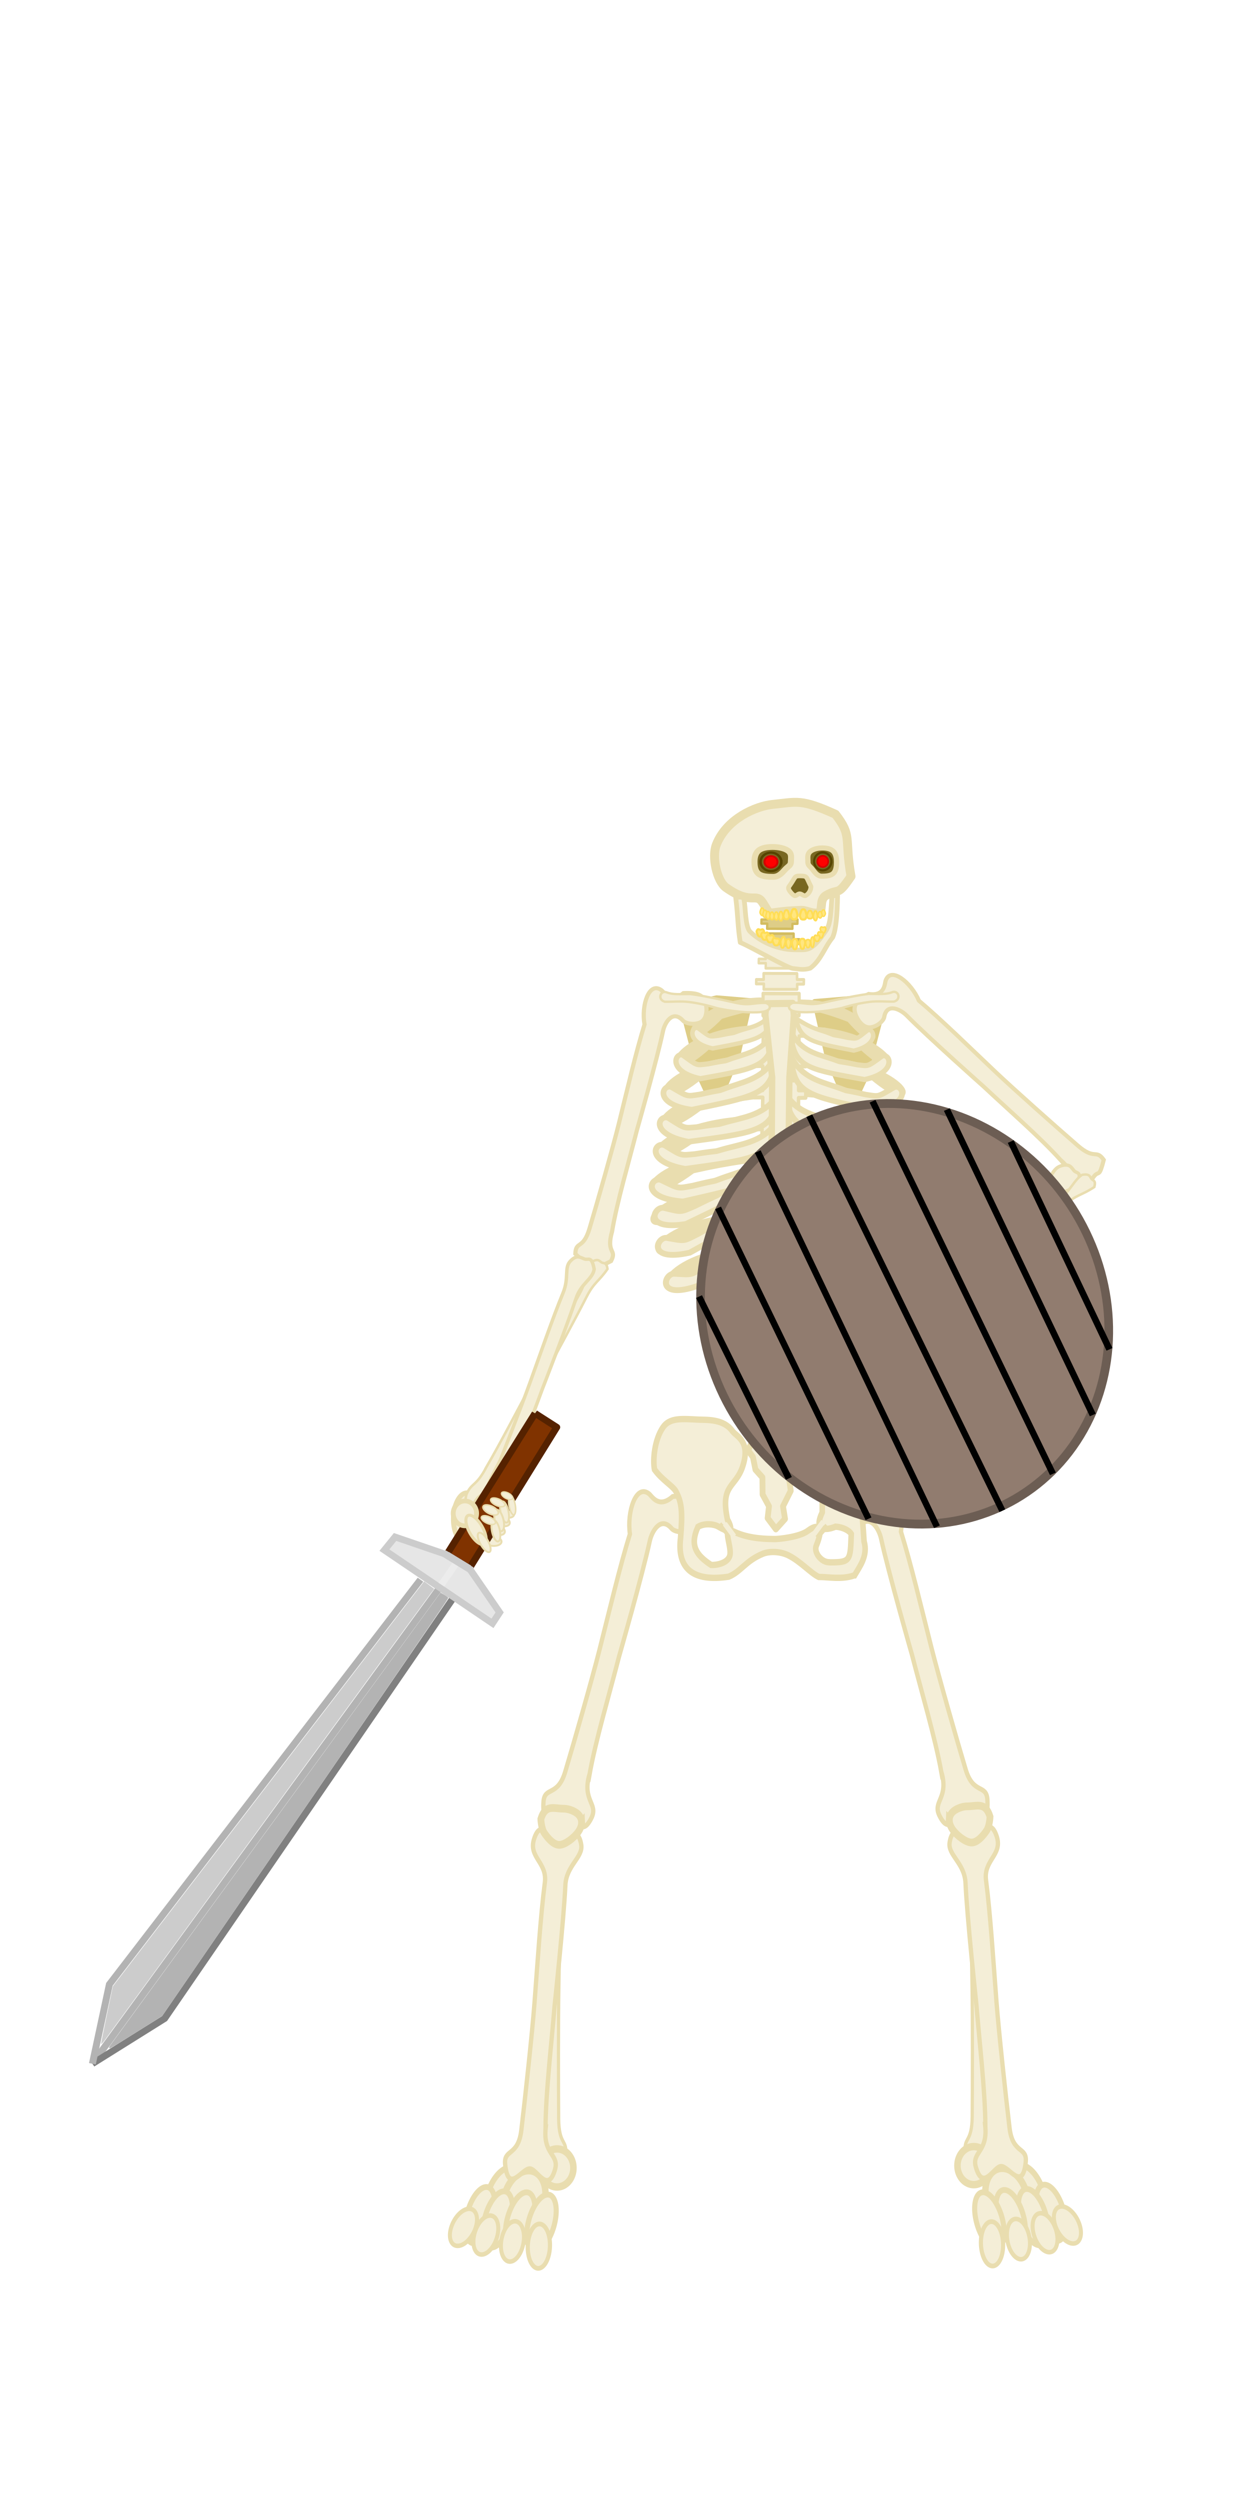 <svg width="200" height="400" version="1.1" viewBox="0 0 40 80" xmlns="http://www.w3.org/2000/svg">
 <defs>
  <clipPath id="clipPath1551">
   <ellipse transform="matrix(.98 .2 -.331 .944 0 0)" cx="40.014" cy="57.073" rx=".174" ry=".091" display="none" fill="#0ff" stroke="#0ff" stroke-width=".055"/>
   <path class="powerclip" d="m14.591 55.454h12.879v11.761h-12.879zm25.597 1.619a0.174 0.091 0 0 0-0.174-0.091 0.174 0.091 0 0 0-0.174 0.091 0.174 0.091 0 0 0 0.174 0.091 0.174 0.091 0 0 0 0.174-0.091" fill-rule="evenodd"/>
  </clipPath>
 </defs>
 <g transform="matrix(1.109,0,0,1.069,-1.157,-8.709)" fill="#f4eed7" stroke="#e9ddaf">
  <g stroke-width=".056">
   <path d="m15.281 54.059a0.265 0.152 21.926 0 1-0.16-0.242 0.265 0.152 21.926 0 1 0.318-0.019 0.265 0.152 21.926 0 1 0.16 0.242 0.265 0.152 21.926 0 1-0.318 0.019z"/>
   <path d="m15.422 53.795a0.265 0.152 21.926 0 1-0.16-0.242 0.265 0.152 21.926 0 1 0.318-0.019 0.265 0.152 21.926 0 1 0.16 0.242 0.265 0.152 21.926 0 1-0.318 0.019z"/>
   <path d="m15.547 53.539a0.265 0.152 21.926 0 1-0.16-0.242 0.265 0.152 21.926 0 1 0.318-0.019 0.265 0.152 21.926 0 1 0.16 0.242 0.265 0.152 21.926 0 1-0.318 0.019z"/>
  </g>
  <path d="m14.827 53.703a0.355 0.73 3.131 0 1-0.441 0.576 0.355 0.73 3.131 0 1-0.245-0.855 0.355 0.73 3.131 0 1 0.441-0.576 0.355 0.73 3.131 0 1 0.245 0.855z" stroke-width=".143"/>
 </g>
 <path d="m27.376 35.172-0.285 0.117-0.612-1.444-0.412-1.798 1.083-0.09 1.129 0.25-0.611 2.339z" fill="#decd87" stroke="#decd87" stroke-linecap="square" stroke-linejoin="round" stroke-width=".157"/>
 <path d="m22.706 35.144 0.285 0.117 0.612-1.444 0.412-1.798-1.083-0.09-1.129 0.25 0.611 2.339z" fill="#decd87" stroke="#decd87" stroke-linecap="square" stroke-linejoin="round" stroke-width=".157"/>
 <g transform="matrix(3.095 0 0 3.511 -36.257 -176.25)" fill="#e9ddaf" stroke="#e9ddaf">
  <path d="m20.611 59.728c0.512 0.424 0.35-0.096-0.489-0.142-0.477-0.008 0.988 0.035-0.602-0.012-0.908 0.035-1.014 0.59-0.471 0.149 0.622-0.154 0.978-0.156 1.562 0.005z" stroke-width=".06"/>
  <path d="m20.494 59.488c0.428 0.431 0.299-0.091-0.413-0.149-0.406-0.015 0.839 0.049-0.512-0.021-0.773 0.022-0.872 0.575-0.403 0.142 0.531-0.145 0.834-0.141 1.328 0.028z" stroke-width=".055"/>
  <path d="m20.721 60.001c0.574 0.424 0.392-0.096-0.548-0.142-0.535-0.008 1.108 0.035-0.675-0.012-1.018 0.035-1.137 0.59-0.528 0.149 0.697-0.154 1.097-0.156 1.752 0.005z" stroke-width=".063"/>
  <path d="m20.821 60.283c0.608 0.424 0.416-0.096-0.581-0.142-0.567-0.008 1.173 0.035-0.715-0.012-1.078 0.035-1.204 0.59-0.56 0.149 0.739-0.154 1.161-0.156 1.855 0.005z" stroke-width=".065"/>
  <path d="m20.82 60.557c0.623 0.424 0.426-0.096-0.595-0.142-0.581-0.008 1.202 0.035-0.732-0.012-1.105 0.035-1.234 0.59-0.573 0.149 0.757-0.154 1.19-0.156 1.901 0.005z" stroke-width=".066"/>
  <path d="m20.826 60.866c0.639 0.424 0.437-0.096-0.61-0.142-0.595-0.008 1.232 0.035-0.751-0.012-1.132 0.035-1.265 0.59-0.588 0.149 0.776-0.154 1.22-0.156 1.948 0.005z" stroke-width=".066"/>
  <path d="m20.854 61.167c0.645 0.424 0.441-0.096-0.615-0.142-0.601-0.008 1.243 0.035-0.758-0.012-1.143 0.035-1.276 0.59-0.593 0.149 0.783-0.154 1.231-0.156 1.966 0.005z" stroke-width=".067"/>
  <path d="m20.773 61.438c0.608 0.424 0.416-0.096-0.581-0.142-0.567-0.008 1.173 0.035-0.715-0.012-1.078 0.035-1.204 0.59-0.56 0.149 0.739-0.154 1.161-0.156 1.855 0.005z" stroke-width=".065"/>
  <path d="m20.712 61.73c0.564 0.424 0.386-0.096-0.539-0.142-0.526-0.008 1.089 0.035-0.663-0.012-1 0.035-1.117 0.59-0.519 0.149 0.685-0.154 1.077-0.156 1.721 0.005z" stroke-width=".062"/>
 </g>
 <g transform="matrix(.877 0 0 .877 3.015 5.938)">
  <g transform="matrix(1.109,0,0,1.069,-1.157,-8.709)" fill="#f4eed7" stroke="#e9ddaf">
   <g transform="matrix(2.791,0,0,3.285,-31.65,-156.73)">
    <path d="m17.551 66.703c-0.087 0.271 0.108 0.3 0.024 0.45-0.131 0.232-0.203-0.043-0.285-0.067-0.091-0.026-0.303 0.219-0.28-0.1 0.012-0.165 0.166-0.049 0.256-0.313 0.111-0.327 0.318-0.967 0.404-1.267 0.115-0.401 0.242-0.874 0.359-1.204-0.038-0.234 0.073-0.525 0.225-0.418 0.033 0.021 0.112 0.161 0.28 0.028 0 0 0.135-0.012 0.203 0.018 0.074 0.033 0.086 0.117 0.086 0.173-4.06e-4 0.034-0.007 0.125-0.09 0.159-0.08 0.032-0.18 0.016-0.212-0.017-0.13-0.135-0.234 0.031-0.258 0.13-0.085 0.346-0.364 1.206-0.364 1.206-0.109 0.375-0.276 0.87-0.347 1.224z" stroke-width=".051"/>
    <path d="m17.036 70.225c-1.65e-4 0.284-0.106 0.257-0.087 0.424 0.03 0.259 0.113 0.017 0.159 0.017 0.052 9.15e-4 0.121 0.296 0.162-0.016 0.021-0.161-0.078-0.094-0.081-0.373-0.003-0.345-0.004-1.018 0.002-1.33 0.007-0.417 0.02-0.907 0.015-1.257-0.003-0.212 0.123-0.242 0.098-0.438-0.029-0.229-0.103-0.025-0.145-0.026-0.042-6.22e-4 -0.124-0.186-0.16 0.032-0.021 0.129 0.082 0.23 0.074 0.437-0.014 0.356-0.012 1.26-0.012 1.26-0.006 0.391-2e-3 0.912-0.024 1.271z" stroke-width=".038"/>
    <ellipse cx="17.17" cy="70.789" rx=".193" ry=".198" stroke-width=".077"/>
    <path d="m16.68 71.141a0.169 0.305 25 0 1-0.282 0.205 0.169 0.305 25 0 1-0.024-0.347 0.169 0.305 25 0 1 0.282-0.205 0.169 0.305 25 0 1 0.024 0.347z" stroke-width=".064"/>
    <path d="m16.405 71.328a0.151 0.305 19 0 1-0.242 0.239 0.151 0.305 19 0 1-0.043-0.337 0.151 0.305 19 0 1 0.242-0.239 0.151 0.305 19 0 1 0.043 0.337z" stroke-width=".06"/>
    <path d="m17.022 71.148a0.236 0.313 24.071 0 1-0.314 0.271 0.236 0.313 24.071 0 1-0.163-0.329 0.236 0.313 24.071 0 1 0.314-0.271 0.236 0.313 24.071 0 1 0.163 0.329z" stroke-width=".076"/>
    <g stroke-width=".06">
     <path d="m16.613 71.373a0.151 0.305 19 0 1-0.242 0.239 0.151 0.305 19 0 1-0.043-0.337 0.151 0.305 19 0 1 0.242-0.239 0.151 0.305 19 0 1 0.043 0.337z"/>
     <path d="m16.878 71.383a0.151 0.305 19 0 1-0.242 0.239 0.151 0.305 19 0 1-0.043-0.337 0.151 0.305 19 0 1 0.242-0.239 0.151 0.305 19 0 1 0.043 0.337z"/>
     <path d="m17.129 71.407a0.151 0.305 19 0 1-0.242 0.239 0.151 0.305 19 0 1-0.043-0.337 0.151 0.305 19 0 1 0.242-0.239 0.151 0.305 19 0 1 0.043 0.337z"/>
    </g>
    <g stroke-width=".047">
     <path d="m16.176 71.477a0.131 0.213 33 0 1-0.226 0.108 0.131 0.213 33 0 1 0.007-0.25 0.131 0.213 33 0 1 0.226-0.108 0.131 0.213 33 0 1-0.007 0.25z"/>
     <path d="m16.451 71.537a0.131 0.213 23 0 1-0.204 0.145 0.131 0.213 23 0 1-0.037-0.247 0.131 0.213 23 0 1 0.204-0.145 0.131 0.213 23 0 1 0.037 0.247z"/>
     <path d="m16.771 71.582a0.131 0.213 13 0 1-0.175 0.178 0.131 0.213 13 0 1-0.079-0.237 0.131 0.213 13 0 1 0.175-0.178 0.131 0.213 13 0 1 0.079 0.237z"/>
    </g>
    <path d="m17.086 71.609a0.131 0.231 2.551 0 1-0.142 0.223 0.131 0.231 2.551 0 1-0.119-0.238 0.131 0.231 2.551 0 1 0.142-0.223 0.131 0.231 2.551 0 1 0.119 0.238z" stroke-width=".049"/>
    <path d="m17.036 70.371c-0.034 0.283 0.164 0.274 0.109 0.437-0.085 0.252-0.208-0.004-0.293-0.011-0.095-0.008-0.256 0.273-0.294-0.045-0.019-0.164 0.154-0.079 0.191-0.356 0.046-0.342 0.128-1.01 0.155-1.321 0.036-0.415 0.071-0.904 0.122-1.251 0.031-0.21-0.196-0.262-0.127-0.453 0.08-0.222 0.192-7e-3 0.268-3.19e-4 0.078 0.007 0.248-0.163 0.288 0.06 0.024 0.131-0.176 0.214-0.187 0.421-0.018 0.356-0.127 1.253-0.127 1.253-0.036 0.389-0.105 0.906-0.107 1.267z" stroke-width=".051"/>
    <path d="m17.46 67.195s0.003 0.048-0.04 0.102c-0.052 0.064-0.157 0.135-0.224 0.135-0.066 0-0.131-0.065-0.176-0.123-0.037-0.048-0.041-0.146-0.041-0.146 0.055-0.156 0.15-0.107 0.27-0.107 0.059 0 0.136 0.027 0.173 0.061 0.039 0.036 0.037 0.079 0.037 0.079z" stroke-width=".08"/>
   </g>
   <g transform="matrix(-2.791,0,0,3.285,77.905,-156.81)">
    <path d="m17.551 66.703c-0.087 0.271 0.108 0.3 0.024 0.45-0.131 0.232-0.203-0.043-0.285-0.067-0.091-0.026-0.303 0.219-0.28-0.1 0.012-0.165 0.166-0.049 0.256-0.313 0.111-0.327 0.318-0.967 0.404-1.267 0.115-0.401 0.242-0.874 0.359-1.204-0.038-0.234 0.073-0.525 0.225-0.418 0.033 0.021 0.112 0.161 0.28 0.028 0 0 0.135-0.012 0.203 0.018 0.074 0.033 0.086 0.117 0.086 0.173-4.06e-4 0.034-0.007 0.125-0.09 0.159-0.08 0.032-0.18 0.016-0.212-0.017-0.13-0.135-0.234 0.031-0.258 0.13-0.085 0.346-0.364 1.206-0.364 1.206-0.109 0.375-0.276 0.87-0.347 1.224z" stroke-width=".051"/>
    <path d="m17.036 70.225c-1.65e-4 0.284-0.106 0.257-0.087 0.424 0.03 0.259 0.113 0.017 0.159 0.017 0.052 9.15e-4 0.121 0.296 0.162-0.016 0.021-0.161-0.078-0.094-0.081-0.373-0.003-0.345-0.004-1.018 0.002-1.33 0.007-0.417 0.02-0.907 0.015-1.257-0.003-0.212 0.123-0.242 0.098-0.438-0.029-0.229-0.103-0.025-0.145-0.026-0.042-6.22e-4 -0.124-0.186-0.16 0.032-0.021 0.129 0.082 0.23 0.074 0.437-0.014 0.356-0.012 1.26-0.012 1.26-0.006 0.391-2e-3 0.912-0.024 1.271z" stroke-width=".038"/>
    <ellipse cx="17.17" cy="70.789" rx=".193" ry=".198" stroke-width=".077"/>
    <path d="m16.68 71.141a0.169 0.305 25 0 1-0.282 0.205 0.169 0.305 25 0 1-0.024-0.347 0.169 0.305 25 0 1 0.282-0.205 0.169 0.305 25 0 1 0.024 0.347z" stroke-width=".064"/>
    <path d="m16.405 71.328a0.151 0.305 19 0 1-0.242 0.239 0.151 0.305 19 0 1-0.043-0.337 0.151 0.305 19 0 1 0.242-0.239 0.151 0.305 19 0 1 0.043 0.337z" stroke-width=".06"/>
    <path d="m17.022 71.148a0.236 0.313 24.071 0 1-0.314 0.271 0.236 0.313 24.071 0 1-0.163-0.329 0.236 0.313 24.071 0 1 0.314-0.271 0.236 0.313 24.071 0 1 0.163 0.329z" stroke-width=".076"/>
    <g stroke-width=".06">
     <path d="m16.613 71.373a0.151 0.305 19 0 1-0.242 0.239 0.151 0.305 19 0 1-0.043-0.337 0.151 0.305 19 0 1 0.242-0.239 0.151 0.305 19 0 1 0.043 0.337z"/>
     <path d="m16.878 71.383a0.151 0.305 19 0 1-0.242 0.239 0.151 0.305 19 0 1-0.043-0.337 0.151 0.305 19 0 1 0.242-0.239 0.151 0.305 19 0 1 0.043 0.337z"/>
     <path d="m17.129 71.407a0.151 0.305 19 0 1-0.242 0.239 0.151 0.305 19 0 1-0.043-0.337 0.151 0.305 19 0 1 0.242-0.239 0.151 0.305 19 0 1 0.043 0.337z"/>
    </g>
    <g stroke-width=".047">
     <path d="m16.176 71.477a0.131 0.213 33 0 1-0.226 0.108 0.131 0.213 33 0 1 0.007-0.25 0.131 0.213 33 0 1 0.226-0.108 0.131 0.213 33 0 1-0.007 0.25z"/>
     <path d="m16.451 71.537a0.131 0.213 23 0 1-0.204 0.145 0.131 0.213 23 0 1-0.037-0.247 0.131 0.213 23 0 1 0.204-0.145 0.131 0.213 23 0 1 0.037 0.247z"/>
     <path d="m16.771 71.582a0.131 0.213 13 0 1-0.175 0.178 0.131 0.213 13 0 1-0.079-0.237 0.131 0.213 13 0 1 0.175-0.178 0.131 0.213 13 0 1 0.079 0.237z"/>
    </g>
    <path d="m17.086 71.609a0.131 0.231 2.551 0 1-0.142 0.223 0.131 0.231 2.551 0 1-0.119-0.238 0.131 0.231 2.551 0 1 0.142-0.223 0.131 0.231 2.551 0 1 0.119 0.238z" stroke-width=".049"/>
    <path d="m17.036 70.371c-0.034 0.283 0.164 0.274 0.109 0.437-0.085 0.252-0.208-0.004-0.293-0.011-0.095-0.008-0.256 0.273-0.294-0.045-0.019-0.164 0.154-0.079 0.191-0.356 0.046-0.342 0.128-1.01 0.155-1.321 0.036-0.415 0.071-0.904 0.122-1.251 0.031-0.21-0.196-0.262-0.127-0.453 0.08-0.222 0.192-7e-3 0.268-3.19e-4 0.078 0.007 0.248-0.163 0.288 0.06 0.024 0.131-0.176 0.214-0.187 0.421-0.018 0.356-0.127 1.253-0.127 1.253-0.036 0.389-0.105 0.906-0.107 1.267z" stroke-width=".051"/>
    <path d="m17.46 67.195s0.003 0.048-0.04 0.102c-0.052 0.064-0.157 0.135-0.224 0.135-0.066 0-0.131-0.065-0.176-0.123-0.037-0.048-0.041-0.146-0.041-0.146 0.055-0.156 0.15-0.107 0.27-0.107 0.059 0 0.136 0.027 0.173 0.061 0.039 0.036 0.037 0.079 0.037 0.079z" stroke-width=".08"/>
   </g>
   <path transform="matrix(2.791,0,0,3.285,-35.32,-148.5)" d="m21.99 62.126c-0.149 0.047-0.309 0.016-0.42 0.017-0.094-0.039-0.217-0.164-0.361-0.226-0.102-0.043-0.228-0.041-0.298-0.015-0.201 0.072-0.259 0.186-0.403 0.238-0.421 0.057-0.611-0.084-0.567-0.403 0.026-0.281 0.012-0.372-0.055-0.483-0.034-0.056-0.164-0.119-0.252-0.227-0.022-0.098-0.002-0.308 0.099-0.438 0.08-0.104 0.225-0.089 0.418-0.081 0.101 0.004 0.298-9e-3 0.402 0.12 0.047 0.055 0.219 0.105 0.119 0.369-0.083 0.221-0.266 0.182-0.178 0.55 0.013 0.016 0.122 0.194-0.109 0.072-0.051-0.027-0.164-0.037-0.239 0.003-0.102 0.198-0.014 0.298 0.155 0.396 0.05 0.004 0.215-0.014 0.224-0.116 0.009-0.106-0.099-0.291 0.048-0.229 0.185 0.079 0.412 0.074 0.476 0.076 0.037 0.001 0.293-0.019 0.393-0.086 0.106-0.071 0.201-0.065 0.099 0.155-0.02 0.044 0.008 0.108 0.071 0.148 0.045 0.029 0.089 0.023 0.098 0.025 0.237 2.3e-4 0.232-0.022 0.243-0.296-0.022-0.031-0.09-0.069-0.185-0.075-0.096 0.036-0.269 0.06-0.157-0.149 0.004-0.331-0.031-0.267-0.139-0.45-0.042-0.071-0.105-0.252 0.064-0.348 0.168-0.142 0.209-0.145 0.264-0.151 0.307-0.037 0.348-0.061 0.507 0.018 0 0 0.072-0.001 0.101 0.128 0.043 0.188 0.039 0.147 0.017 0.327-0.077 0.073-0.236 0.153-0.279 0.205-0.105 0.131-0.063 0.249-0.042 0.573 0.049 0.151-0.053 0.263-0.112 0.353z" clip-path="url(#clipPath1551)" stroke-width=".066"/>
  </g>
  <g transform="matrix(3.095 0 0 3.511 -39.466 -176.98)" stroke-width=".046">
   <rect transform="rotate(45)" x="60.613" y="30.388" width=".011" height=".126" fill="#e9ddaf" stroke="#e9ddaf"/>
   <rect transform="rotate(40)" x="57.673" y="35.552" width=".011" height=".126" fill="#f4eed7" stroke="#f4eed7"/>
   <rect transform="matrix(-.707 .707 .707 .707 0 0)" x="31.251" y="59.742" width=".011" height=".126" fill="#e9ddaf" stroke="#e9ddaf"/>
   <rect transform="matrix(-.766 .643 .643 .766 0 0)" x="25.881" y="62.254" width=".011" height=".126" fill="#f4eed7" stroke="#f4eed7"/>
  </g>
 </g>
 <g transform="matrix(1.109,0,0,1.069,-1.157,-8.709)" fill="#f4eed7" stroke="#e9ddaf">
  <g transform="matrix(2.791,0,0,3.285,-31.65,-156.73)" stroke-linejoin="round">
   <path d="m19.56 63.094-7.3e-5 -0.096 0.371 0.002 6.28e-4 0.094 0.075-3.2e-4 -0.002 0.072-0.074 0.002-6.27e-4 0.082-0.371-3.75e-4 0.002-0.086-0.085 1.12e-4 0.002-0.069z" stroke-width=".037"/>
   <path d="m19.612 63.309 0.233-3.48e-4c0.199-0.008 0.135-0.019 0.192 0.08l-0.055 0.089-0.02 0.106-0.09 0.083 0.017 0.109-0.08 0.141 0.021 0.115-0.095 0.093-0.085-0.1 0.014-0.108-0.066-0.107-0.002-0.156-0.072-0.071-0.026-0.114-0.05-0.062c0.075-0.132 0.024-0.104 0.165-0.097z" stroke-width=".06"/>
   <g stroke-width=".037">
    <path d="m19.561 62.791-7.3e-5 -0.096 0.371 0.002 6.28e-4 0.094 0.075-3.2e-4 -0.002 0.072-0.074 0.002-6.26e-4 0.082-0.371-3.76e-4 0.002-0.086-0.085 1.12e-4 0.002-0.069z"/>
    <path d="m19.577 62.483-7.3e-5 -0.096 0.371 0.002 6.28e-4 0.094 0.075-3.2e-4 -0.002 0.072-0.074 0.002-6.26e-4 0.082-0.371-3.76e-4 0.002-0.086-0.085 1.12e-4 0.002-0.069z"/>
    <path d="m19.591 62.182-7.3e-5 -0.096 0.371 0.002 6.28e-4 0.094 0.075-3.2e-4 -0.002 0.072-0.074 0.002-6.26e-4 0.082-0.371-3.76e-4 0.002-0.086-0.085 1.12e-4 0.002-0.069z"/>
    <path d="m19.586 61.878-7.3e-5 -0.096 0.371 0.002 6.28e-4 0.094 0.075-3.2e-4 -0.002 0.072-0.074 0.002-6.26e-4 0.082-0.371-3.76e-4 0.002-0.086-0.085 1.12e-4 0.002-0.069z"/>
    <path d="m19.599 61.572-7.3e-5 -0.096 0.371 0.002 6.28e-4 0.094 0.075-3.2e-4 -0.002 0.072-0.074 0.002-6.26e-4 0.082-0.371-3.76e-4 0.002-0.086-0.085 1.12e-4 0.002-0.069z"/>
   </g>
   <path d="m19.592 61.283-7.3e-5 -0.091 0.371 0.002 6.28e-4 0.09 0.075-3.04e-4 -0.002 0.068-0.074 0.001-6.26e-4 0.078-0.371-3.57e-4 0.002-0.082-0.085 1.07e-4 0.002-0.065z" stroke-width=".036"/>
   <g stroke-width=".036">
    <path d="m19.589 61-7.3e-5 -0.091 0.371 0.002 6.28e-4 0.09 0.075-3.04e-4 -0.002 0.068-0.074 0.001-6.26e-4 0.078-0.371-3.58e-4 0.002-0.082-0.085 1.07e-4 0.002-0.065z"/>
    <path d="m19.582 60.71-7.3e-5 -0.091 0.371 0.002 6.28e-4 0.09 0.075-3.04e-4 -0.002 0.068-0.074 0.001-6.26e-4 0.078-0.371-3.58e-4 0.002-0.082-0.085 1.07e-4 0.002-0.065z"/>
    <path d="m19.592 60.416-7.3e-5 -0.091 0.371 0.002 6.28e-4 0.09 0.075-3.04e-4 -0.002 0.068-0.074 0.001-6.26e-4 0.078-0.371-3.58e-4 0.002-0.082-0.085 1.07e-4 0.002-0.065z"/>
    <path d="m19.599 60.126-7.3e-5 -0.091 0.371 0.002 6.28e-4 0.09 0.075-3.04e-4 -0.002 0.068-0.074 0.001-6.26e-4 0.078-0.371-3.58e-4 0.002-0.082-0.085 1.07e-4 0.002-0.065z"/>
    <path d="m19.599 59.84-7.3e-5 -0.091 0.371 0.002 6.28e-4 0.09 0.075-3.04e-4 -0.002 0.068-0.074 0.001-6.26e-4 0.078-0.371-3.58e-4 0.002-0.082-0.085 1.07e-4 0.002-0.065z"/>
   </g>
   <path d="m19.603 59.574-7.3e-5 -0.078 0.373 0.001 6.31e-4 0.076 0.075-2.6e-4 -0.002 0.058-0.074 0.001-6.3e-4 0.066-0.373-3.06e-4 0.002-0.07-0.086 9.1e-5 0.002-0.056z" stroke-width=".033"/>
   <path d="m19.603 59.322-7.3e-5 -0.078 0.373 0.001 6.32e-4 0.076 0.075-2.6e-4 -0.002 0.058-0.074 0.001-6.3e-4 0.066-0.373-3.06e-4 0.002-0.07-0.086 9.1e-5 0.002-0.056z" stroke-width=".033"/>
   <path d="m19.609 59.117-6.7e-5 -0.056 0.345 9.02e-4 5.85e-4 0.055 0.07-1.87e-4 -0.001 0.042-0.068 8.61e-4 -5.82e-4 0.047-0.345-2.19e-4 0.001-0.05-0.079 6.5e-5 0.001-0.04z" stroke-width=".027"/>
  </g>
  <path d="m23.479 44.142c-0.027 0.853-0.584 1.238-2.29 2.492-1.231 0.449-0.986-0.375-0.692-0.358 0.546 0.032 0.466 0.049 0.876-0.226 0.669-0.506 0.502-0.349 0.669-0.506 0.519-0.489 1.11-0.865 1.379-1.629z" stroke-width=".174"/>
  <path d="m23.44 41.238c-0.179 0.774-0.754 0.835-2.529 1.087-1.198-0.239-0.827-0.87-0.563-0.699 0.489 0.319 0.414 0.293 0.836 0.257 0.699-0.112 0.519-0.056 0.699-0.112 0.559-0.176 1.164-0.21 1.547-0.773z" stroke-width=".168"/>
  <path d="m23.68 44.241c0.065 0.85 0.638 1.201 2.397 2.347 1.249 0.372 0.968-0.435 0.675-0.4-0.543 0.065-0.464 0.078-0.885-0.172-0.691-0.464-0.517-0.318-0.691-0.464-0.54-0.456-1.147-0.796-1.45-1.542z" stroke-width=".174"/>
  <path d="m23.443 43.449c-0.103 0.845-0.691 1.16-2.498 2.196-1.264 0.295-0.947-0.494-0.657-0.441 0.54 0.099 0.46 0.106 0.891-0.117 0.71-0.421 0.531-0.285 0.71-0.421 0.559-0.422 1.181-0.724 1.516-1.45z" stroke-width=".174"/>
  <path d="m23.658 43.495c0.097 0.843 0.731 1.168 2.679 2.234 1.37 0.317 1.038-0.475 0.722-0.427-0.589 0.088-0.502 0.097-0.967-0.133-0.765-0.432-0.572-0.294-0.765-0.432-0.601-0.431-1.272-0.743-1.623-1.473z" stroke-width=".181"/>
  <path d="m23.739 42.917c0.159 0.83 0.815 1.088 2.834 1.951 1.388 0.175 0.999-0.579 0.687-0.5-0.58 0.148-0.492 0.148-0.973-0.033-0.794-0.352-0.592-0.234-0.794-0.352-0.63-0.368-1.322-0.609-1.726-1.3z" stroke-width=".181"/>
  <path d="m23.434 42.746c-0.14 0.838-0.742 1.115-2.593 2.04-1.276 0.216-0.924-0.552-0.636-0.481 0.535 0.132 0.454 0.134 0.895-0.062 0.728-0.376 0.543-0.252 0.728-0.376 0.577-0.387 1.212-0.65 1.579-1.355z" stroke-width=".174"/>
  <path d="m23.434 42.746c-0.175 0.796-0.79 0.92-2.683 1.369-1.287-0.109-0.903-0.783-0.617-0.639 0.53 0.266 0.45 0.249 0.9 0.166 0.745-0.189 0.554-0.113 0.745-0.189 0.595-0.238 1.241-0.339 1.639-0.946z" stroke-width=".175"/>
  <path d="m23.861 42.72c0.175 0.796 0.79 0.92 2.683 1.369 1.287-0.109 0.903-0.783 0.617-0.639-0.53 0.266-0.45 0.249-0.9 0.166-0.745-0.189-0.554-0.113-0.745-0.189-0.595-0.238-1.241-0.339-1.639-0.946z" stroke-width=".175"/>
  <path d="m23.421 42.033c-0.188 0.776-0.779 0.84-2.605 1.104-1.231-0.232-0.846-0.865-0.576-0.695 0.502 0.316 0.425 0.291 0.858 0.251 0.719-0.117 0.534-0.059 0.719-0.117 0.576-0.18 1.198-0.218 1.593-0.784z" stroke-width=".171"/>
  <path d="m23.786 42.191c0.202 0.776 0.839 0.84 2.805 1.104 1.326-0.232 0.911-0.865 0.62-0.695-0.54 0.316-0.457 0.291-0.924 0.251-0.774-0.117-0.575-0.059-0.774-0.117-0.62-0.18-1.29-0.218-1.716-0.784z" stroke-width=".177"/>
  <path d="m23.775 41.252c0.195 0.774 0.822 0.835 2.757 1.087 1.306-0.239 0.901-0.87 0.614-0.699-0.533 0.319-0.452 0.293-0.911 0.257-0.762-0.112-0.566-0.056-0.762-0.112-0.61-0.176-1.269-0.21-1.686-0.773z" stroke-width=".176"/>
  <path d="m23.376 40.122c-0.138 0.784-0.686 0.88-2.371 1.242-1.156-0.165-0.827-0.818-0.568-0.663 0.481 0.288 0.409 0.267 0.81 0.205 0.663-0.155 0.494-0.088 0.663-0.155 0.527-0.21 1.104-0.281 1.445-0.868z" stroke-width=".165"/>
  <path d="m23.912 40.128c0.137 0.784 0.679 0.88 2.35 1.242 1.145-0.165 0.82-0.818 0.563-0.663-0.477 0.288-0.405 0.267-0.803 0.205-0.657-0.155-0.489-0.088-0.657-0.155-0.522-0.21-1.094-0.281-1.432-0.868z" stroke-width=".164"/>
  <path d="m23.348 39.32c-0.137 0.772-0.617 0.84-2.096 1.117-1.006-0.221-0.705-0.854-0.482-0.687 0.414 0.31 0.351 0.286 0.703 0.243 0.582-0.121 0.433-0.063 0.582-0.121 0.465-0.183 0.97-0.225 1.28-0.791z" stroke-width=".154"/>
  <path d="m23.895 39.346c0.137 0.772 0.617 0.84 2.096 1.117 1.006-0.221 0.705-0.854 0.482-0.687-0.414 0.31-0.351 0.286-0.703 0.243-0.582-0.121-0.433-0.063-0.582-0.121-0.465-0.183-0.97-0.225-1.28-0.791z" stroke-width=".154"/>
  <path d="m24.015 38.634c0.109 0.666 0.489 0.724 1.663 0.963 0.798-0.191 0.559-0.736 0.383-0.592-0.329 0.267-0.279 0.246-0.558 0.21-0.462-0.105-0.344-0.054-0.462-0.105-0.368-0.158-0.488-0.116-1.026-0.476z" stroke-width=".127"/>
  <path d="m23.345 38.568c-0.114 0.666-0.512 0.724-1.739 0.963-0.834-0.191-0.585-0.736-0.4-0.592 0.344 0.267 0.291 0.246 0.583 0.21 0.483-0.105 0.359-0.054 0.483-0.105 0.385-0.158 0.614-0.122 1.001-0.482z" stroke-width=".13"/>
  <g transform="matrix(2.791,0,0,3.285,-31.65,-156.73)" stroke-linejoin="round">
   <path d="m19.91 59.334 0.011 0.11-0.046 0.563-0.007 0.534 0.021 0.348-0.034 0.284c-0.059 0.156-0.079 0.243-0.149-6e-3l-0.046-0.279 0.033-0.341 0.004-0.538-0.07-0.568 0.009-0.104z" stroke-linecap="square" stroke-width=".065"/>
   <path d="m19.63 58.93-6.3e-5 -0.053 0.318 8.49e-4 5.39e-4 0.052 0.064-1.75e-4 -0.001 0.039-0.063 8.1e-4 -5.38e-4 0.045-0.318-2.06e-4 0.001-0.047-0.073 6.1e-5 0.001-0.038z" stroke-width=".025"/>
   <path d="m19.632 58.751-5.6e-5 -0.053 0.287 8.49e-4 4.85e-4 0.052 0.058-1.75e-4 -0.001 0.039-0.057 8.1e-4 -4.83e-4 0.045-0.287-2.06e-4 0.001-0.047-0.066 6.1e-5 0.001-0.038z" fill="#decd87" stroke="#d3bc5f" stroke-width=".024"/>
  </g>
  <path d="m18.704 45.012c-0.181 0.669 0.153 0.521-0.03 0.886-0.381 0.21-0.353 0.114-0.541 0.05-0.209-0.071-0.084 0.127-0.489-0.267 0.018-0.409 0.223-0.11 0.411-0.764 0.232-0.808 0.665-2.387 0.843-3.128 0.237-0.99 0.498-2.161 0.743-2.975-0.1-0.584 0.136-1.302 0.487-1.026 0.076 0.053 0.263 0.409 0.636 0.086 0 0 0.306-0.023 0.461 0.057 0.17 0.086 0.203 0.296 0.204 0.437 2.99e-4 0.086-0.009 0.31-0.195 0.389-0.179 0.076-0.408 0.027-0.481-0.055-0.302-0.345-0.529 0.063-0.578 0.308-0.173 0.856-0.756 2.978-0.756 2.978-0.226 0.927-0.575 2.147-0.715 3.023z" stroke-width=".121"/>
 </g>
 <path d="m24.548 29.424-1.59e-4 -0.184 0.808 3e-3 0.001 0.181 0.164-6.15e-4 -0.003 0.138-0.16 0.003-0.001 0.157-0.808-7.24e-4 0.003-0.165-0.186 2.14e-4 0.003-0.132z" fill="#decd87" stroke="#d3bc5f" stroke-linejoin="round" stroke-width=".075"/>
 <g transform="matrix(1.109,0,0,1.069,-1.157,-8.709)" fill="#f4eed7" stroke="#e9ddaf">
  <path d="m23.153 38.171c-0.241-0.015-0.383 0.042-0.604 0.035-0.199-0.007-0.355-0.064-0.757-0.148-0.253-0.053-0.561-0.122-0.835-0.155-0.289-3.38e-4 -0.497 0.024-0.678-0.051-0.177-0.073-0.278 0.216-0.052 0.282 0.219 0.005 0.465-0.024 0.706 0.008 0.418 0.055 0.794 0.182 0.794 0.182 0.279 0.066 0.595 0.109 0.869 0.123 0.459 0.023 0.709-0.028 0.651-0.199-0.01-0.031-0.051-0.048-0.092-0.076z" stroke-width=".07"/>
  <path d="m31.637 42.86c0.508 0.471 0.146 0.523 0.495 0.736 0.434-0.023 0.36-0.091 0.486-0.244 0.139-0.171 0.139 0.064 0.274-0.485-0.232-0.337-0.248 0.024-0.753-0.43-0.625-0.562-1.829-1.672-2.373-2.206-0.726-0.714-1.567-1.569-2.207-2.129-0.225-0.548-0.805-1.032-0.957-0.612-0.037 0.086-0.006 0.486-0.494 0.41 0 0-0.272 0.143-0.361 0.292-0.099 0.163-0.015 0.358 0.058 0.478 0.045 0.073 0.172 0.258 0.372 0.227 0.192-0.03 0.361-0.193 0.379-0.301 0.074-0.452 0.482-0.227 0.654-0.045 0.6 0.634 2.219 2.125 2.219 2.125 0.683 0.666 1.625 1.516 2.208 2.185z" stroke-width=".121"/>
  <path d="m15.075 52.07c-0.297 0.586-0.428 0.454-0.573 0.812-0.088 0.348 0.072 0.425 0.141 0.459 0.148-0.085 0.102 0.027 0.341-0.23 0.2-0.317-0.02-0.249 0.267-0.826 0.355-0.714 1.054-2.1 1.387-2.739 0.445-0.853 0.975-1.854 1.331-2.579 0.216-0.439 0.354-0.458 0.604-0.834-0.029-0.208-0.102-0.161-0.164-0.192-0.063-0.031-0.097-0.146-0.3-0.013-0.166 0.25-0.117 0.532-0.344 0.952-0.391 0.724-1.33 2.587-1.33 2.587-0.416 0.801-0.953 1.878-1.361 2.603z" stroke-width=".074"/>
  <path d="m15.738 52.495c-0.228 0.612-0.174 0.588-0.252 0.859-0.245 0.287-0.272 0.324-0.405 0.272-0.148-0.058-0.472-0.257-0.349-0.487 0.2-0.375 0.298-0.111 0.529-0.709 0.285-0.739 0.828-2.184 1.063-2.861 0.314-0.904 0.67-1.973 0.966-2.719 0.18-0.452 0.027-0.755 0.211-0.953 0.185-0.2 0.285-0.11 0.404-0.064 0.121 0.047 0.207-0.111 0.283 0.307-0.043 0.301-0.379 0.419-0.522 0.872-0.247 0.781-0.976 2.722-0.976 2.722-0.297 0.847-0.727 1.963-0.952 2.761z" stroke-width=".1"/>
  <path d="m15.209 54.416a0.266 0.151 7.856 0 1-0.22-0.194 0.266 0.151 7.856 0 1 0.302-0.098 0.266 0.151 7.856 0 1 0.22 0.194 0.266 0.151 7.856 0 1-0.302 0.098z" stroke-width=".056"/>
 </g>
 <g transform="matrix(1.109 0 0 1.069 4.432 -8.051)">
  <g transform="rotate(-7,10.133,64.679)">
   <g fill="none" stroke-width=".2px">
    <path d="m10.508 54.255-12.318 13.622" stroke="#b3b3b3"/>
    <path d="m10.189 55.349-9.766 11.439-2.232 1.088" stroke="#808080"/>
    <path d="m9.353 54.649-10.386 10.93-0.776 2.298" stroke="#b3b3b3"/>
   </g>
   <path transform="scale(.2)" d="m-7.436 336.58c0-0.073 0.615-1.978 1.366-4.232l1.366-4.098 51.963-54.689 0.657 0.647 0.657 0.647-0.592 0.617c-0.326 0.339-12.722 14.044-27.547 30.456s-27.161 30.053-27.412 30.313c-0.251 0.26-0.457 0.413-0.457 0.34z" fill="#ccc"/>
   <path transform="scale(.2)" d="m-6.055 336.96c0.19-0.206 12.745-14.093 27.901-30.861l27.556-30.487 0.469 0.358c0.258 0.197 0.469 0.413 0.469 0.481 0 0.068-10.926 12.922-24.28 28.566l-24.28 28.443-3.95 1.937c-2.172 1.065-4.013 1.937-4.09 1.937-0.077 0 0.015-0.168 0.205-0.374z" fill="#b3b3b3" stroke="#b3b3b3" stroke-width=".136"/>
   <g stroke-width=".2px">
    <path d="m13.241 50.109-3.045 3.888 0.598 0.489 3.018-3.888-0.571-0.489" fill="#803300" stroke="#520" stroke-linejoin="round"/>
    <path d="m10.196 53.997 0.598 0.489" fill="none" stroke="#520"/>
    <path d="m10.196 53.997 0.598 0.489" fill="none" stroke="#ccc"/>
    <path d="m10.794 54.486 0.707 1.414-0.245 0.299-2.828-2.556 0.353-0.353 1.414 0.707" fill="#e6e6e6" stroke="#ccc"/>
    <path d="m9.934 54.87 0.557-0.646" fill="none" stroke="#ececec"/>
   </g>
  </g>
  <path d="m8.801 54.025 0.812 0.515" fill="none" stroke="#ccc" stroke-width=".21"/>
 </g>
 <g transform="matrix(1.109,0,0,1.069,-1.157,-8.709)" fill="#f4eed7" stroke="#e9ddaf">
  <ellipse cx="14.458" cy="53.45" rx=".337" ry=".372" stroke-width=".14"/>
  <path d="m14.961 53.855a0.488 0.202 61.523 0 1 0.047 0.518 0.488 0.202 61.523 0 1-0.411-0.344 0.488 0.202 61.523 0 1-0.047-0.518 0.488 0.202 61.523 0 1 0.411 0.344z" stroke-width=".088"/>
  <path d="m15.124 54.271a0.325 0.118 61.635 0 1 0.042 0.335 0.325 0.118 61.635 0 1-0.26-0.24 0.325 0.118 61.635 0 1-0.042-0.335 0.325 0.118 61.635 0 1 0.26 0.24z" stroke-width=".055"/>
  <path d="m15.919 53.26a0.288 0.09 80.277 0 1-0.071 0.229 0.288 0.09 80.277 0 1-0.125-0.331 0.288 0.09 80.277 0 1 0.071-0.229 0.288 0.09 80.277 0 1 0.125 0.331z" stroke-width=".045"/>
  <path d="m15.726 53.465a0.323 0.114 78.7 0 1-0.09 0.256 0.323 0.114 78.7 0 1-0.158-0.37 0.323 0.114 78.7 0 1 0.09-0.256 0.323 0.114 78.7 0 1 0.158 0.37z" stroke-width=".054"/>
  <path d="m15.584 53.718a0.327 0.126 77.219 0 1-0.1 0.258 0.327 0.126 77.219 0 1-0.175-0.372 0.327 0.126 77.219 0 1 0.1-0.258 0.327 0.126 77.219 0 1 0.175 0.372z" stroke-width=".057"/>
  <path d="m15.476 54.03a0.323 0.114 78.7 0 1-0.09 0.256 0.323 0.114 78.7 0 1-0.158-0.37 0.323 0.114 78.7 0 1 0.09-0.256 0.323 0.114 78.7 0 1 0.158 0.37z" stroke-width=".054"/>
  <path d="m15.774 52.88a0.181 0.089 28.58 0 1 0.033 0.15 0.181 0.089 28.58 0 1-0.231-0.069 0.181 0.089 28.58 0 1-0.033-0.15 0.181 0.089 28.58 0 1 0.231 0.069z" stroke-width=".036"/>
  <path d="m15.527 53.073a0.221 0.103 25.239 0 1 0.041 0.17 0.221 0.103 25.239 0 1-0.286-0.078 0.221 0.103 25.239 0 1-0.041-0.17 0.221 0.103 25.239 0 1 0.286 0.078z" stroke-width=".042"/>
  <path d="m15.257 53.604a0.221 0.103 25.239 0 1 0.041 0.17 0.221 0.103 25.239 0 1-0.286-0.078 0.221 0.103 25.239 0 1-0.041-0.17 0.221 0.103 25.239 0 1 0.286 0.078z" stroke-width=".042"/>
  <path d="m15.334 53.295a0.242 0.117 27.459 0 1 0.045 0.196 0.242 0.117 27.459 0 1-0.31-0.09 0.242 0.117 27.459 0 1-0.045-0.196 0.242 0.117 27.459 0 1 0.31 0.09z" stroke-width=".047"/>
  <path d="m23.912 38.167c0.241-0.015 0.383 0.042 0.604 0.035 0.199-0.007 0.355-0.064 0.757-0.148 0.253-0.053 0.561-0.122 0.835-0.155 0.289-3.38e-4 0.497 0.024 0.678-0.051 0.177-0.073 0.278 0.216 0.052 0.282-0.219 0.005-0.465-0.024-0.706 0.008-0.418 0.055-0.794 0.182-0.794 0.182-0.279 0.066-0.595 0.109-0.869 0.123-0.459 0.023-0.709-0.028-0.651-0.199 0.01-0.031 0.051-0.048 0.092-0.076z" stroke-width=".07"/>
  <path d="m26.908 47.966c-0.496 0.425-0.437 0.43-0.637 0.629-0.353 0.132-0.395 0.151-0.486 0.041-0.101-0.122-0.288-0.454-0.069-0.595 0.357-0.231 0.314 0.047 0.806-0.364 0.608-0.508 1.783-1.509 2.317-1.987 0.713-0.639 1.543-1.401 2.163-1.909 0.376-0.308 0.389-0.647 0.647-0.732 0.259-0.085 0.303 0.042 0.384 0.14 0.083 0.1 0.235 0.003 0.099 0.406-0.183 0.243-0.534 0.183-0.879 0.509-0.595 0.563-2.174 1.907-2.174 1.907-0.671 0.597-1.587 1.365-2.171 1.954z" stroke-width=".1"/>
  <path d="m27.154 47.873c-0.494 0.432-0.567 0.261-0.836 0.538-0.212 0.29-0.092 0.421-0.041 0.479 0.169-0.023 0.084 0.063 0.402-0.085 0.304-0.219 0.075-0.238 0.557-0.666 0.597-0.529 1.764-1.552 2.312-2.02 0.732-0.625 1.599-1.354 2.2-1.892 0.365-0.327 0.5-0.292 0.872-0.547 0.051-0.204-0.034-0.187-0.08-0.239-0.047-0.053-0.035-0.171-0.274-0.125-0.247 0.169-0.308 0.45-0.675 0.754-0.634 0.524-2.202 1.9-2.202 1.9-0.686 0.587-1.587 1.384-2.237 1.903z" stroke-width=".074"/>
 </g>
 <g transform="matrix(.918 -.413 .469 .969 -31.656 9.104)">
  <g transform="translate(14.029,1.686)">
   <ellipse cx="25.924" cy="49.334" rx="6.319" ry="6.401" fill="#917c6f" stroke="#6c5d53" stroke-linecap="square" stroke-linejoin="round" stroke-width=".268"/>
   <g fill="none" stroke="#000">
    <path d="m25.938 42.798 0.054 13.067" stroke-width=".203px"/>
    <path d="m27.95 43.178v12.304" stroke-width=".203px"/>
    <path d="m29.962 44.31-0.054 10.063" stroke-width=".205px"/>
    <path d="m23.966 43.143-0.068 12.359" stroke-width=".201px"/>
    <path d="m22.05 44.186v10.265" stroke-width=".203px"/>
    <path d="m20.276 46.358 0.053 6.027" stroke-width=".207px"/>
    <path d="m31.348 45.957-0.054 6.84" stroke-width=".206px"/>
   </g>
  </g>
 </g>
 <g stroke-linecap="square" stroke-linejoin="round">
  <path d="m27.232 28.045c-0.461 0.674-0.354 0.352-0.798 0.61-0.259 0.151-0.043 0.544-0.296 0.563-0.177 0.014-0.351-0.093-0.501-0.088-0.128 0.005-0.426 0.019-0.654 0.048l-0.367 0.047-0.199-0.323c-0.234-0.379-0.345 0.097-1.185-0.5-0.291-0.206-0.464-0.979-0.308-1.375 0.332-0.839 1.274-1.233 1.798-1.286 0.789-0.081 0.91-0.183 2.013 0.316 0.546 0.701 0.28 0.747 0.498 1.988z" fill="#f4eed7" stroke="#e9ddaf" stroke-width=".285"/>
  <g transform="matrix(1.254 0 0 1.209 -1.725 -7.78)" fill="#786721" stroke="#e9ddaf">
   <path d="m21.558 29.246c0 0.098-0.077 0.123-0.14 0.195-0.085 0.096-0.167 0.203-0.314 0.203-0.128 0-0.293-0.009-0.377-0.085-0.084-0.075-0.098-0.198-0.098-0.313 0-0.108 0.019-0.215 0.093-0.289 0.085-0.084 0.235-0.104 0.371-0.104 0.131 0 0.287 0.027 0.382 0.093 0.117 0.082 0.083 0.187 0.083 0.3z" stroke-width=".155"/>
   <path d="m21.992 29.251c0 0.093 0.06 0.117 0.11 0.184 0.067 0.09 0.131 0.192 0.247 0.192 0.101 0 0.231-0.009 0.297-0.08 0.066-0.071 0.077-0.187 0.077-0.296 0-0.102-0.015-0.203-0.073-0.273-0.067-0.08-0.185-0.099-0.292-0.099-0.103 0-0.226 0.026-0.3 0.088-0.092 0.077-0.065 0.176-0.065 0.283z" stroke-width=".134"/>
   <path d="m22.069 29.9c0 0.067-0.023 0.128-0.062 0.177-0.02 0.025-0.044 0.046-0.071 0.063-0.043 0.026-0.101-0.049-0.154-0.049-0.053 0-0.095 0.075-0.138 0.049-0.027-0.017-0.051-0.038-0.071-0.062-0.039-0.048-0.103-0.121-0.063-0.178 0.179-0.256 0.125-0.281 0.28-0.281 0.195 0.003 0.149 0.011 0.28 0.281z" stroke-width=".121"/>
  </g>
  <g transform="matrix(1.435 0 0 1.282 -11.841 -2.446)">
   <path d="m25.654 23.421a0.21 0.21 0 0 1-0.21 0.21 0.21 0.21 0 0 1-0.21-0.21 0.21 0.21 0 0 1 0.21-0.21 0.21 0.21 0 0 1 0.21 0.21" stroke="#540" stroke-width=".096"/>
   <path d="m25.616 23.42a0.173 0.173 0 0 1-0.173 0.173 0.173 0.173 0 0 1-0.173-0.173 0.173 0.173 0 0 1 0.173-0.173 0.173 0.173 0 0 1 0.173 0.173" stroke="#786721" stroke-width=".058"/>
   <path d="m25.589 23.421a0.145 0.145 0 0 1-0.145 0.145 0.145 0.145 0 0 1-0.145-0.145 0.145 0.145 0 0 1 0.145-0.145 0.145 0.145 0 0 1 0.145 0.145" fill="#f00" stroke="#d40000" stroke-width=".043"/>
  </g>
  <g transform="matrix(1.203 0 0 1.238 -4.281 -1.429)">
   <path d="m25.654 23.421a0.21 0.21 0 0 1-0.21 0.21 0.21 0.21 0 0 1-0.21-0.21 0.21 0.21 0 0 1 0.21-0.21 0.21 0.21 0 0 1 0.21 0.21" stroke="#540" stroke-width=".096"/>
   <path d="m25.616 23.42a0.173 0.173 0 0 1-0.173 0.173 0.173 0.173 0 0 1-0.173-0.173 0.173 0.173 0 0 1 0.173-0.173 0.173 0.173 0 0 1 0.173 0.173" stroke="#786721" stroke-width=".058"/>
   <path d="m25.589 23.421a0.145 0.145 0 0 1-0.145 0.145 0.145 0.145 0 0 1-0.145-0.145 0.145 0.145 0 0 1 0.145-0.145 0.145 0.145 0 0 1 0.145 0.145" fill="#f00" stroke="#d40000" stroke-width=".043"/>
  </g>
  <g transform="matrix(1.254 0 0 1.209 -1.725 -7.78)" fill="#ffe680" stroke="#fd5">
   <path d="m21.725 30.642c9e-3 0.035-0.008 0.07-0.021 0.095-0.015 0.031-0.033 0.031-0.059 0.031-0.025-3e-6 -0.052 7.25e-4 -0.067-0.029-0.013-0.026-0.032-0.062-0.022-0.098 0.031-0.108 0.038-0.146 0.084-0.146 0.046-5e-6 0.053 0.024 0.084 0.146z" stroke-width=".058"/>
   <path d="m21.958 30.648c9e-3 0.035-0.008 0.069-0.021 0.094-0.015 0.03-0.033 0.031-0.059 0.031-0.025-3e-6 -0.052 7.18e-4 -0.067-0.028-0.013-0.026-0.032-0.061-0.022-0.097 0.031-0.107 0.038-0.144 0.084-0.144 0.046-5e-6 0.053 0.024 0.084 0.144z" stroke-width=".058"/>
   <path d="m22.116 30.652c0.008 0.027-0.007 0.054-0.018 0.074-0.013 0.024-0.029 0.024-0.05 0.024-0.021-4e-6 -0.044 5.62e-4 -0.058-0.022-0.012-0.02-0.027-0.048-0.019-0.076 0.027-0.084 0.032-0.113 0.072-0.113 0.04-4e-6 0.045 0.019 0.072 0.113z" stroke-width=".047"/>
   <path d="m21.516 30.655c0.008 0.031-0.007 0.062-0.018 0.084-0.013 0.027-0.029 0.028-0.05 0.028-0.021-3e-6 -0.044 6.41e-4 -0.058-0.025-0.012-0.023-0.027-0.055-0.019-0.087 0.027-0.096 0.032-0.129 0.072-0.129 0.04-5e-6 0.045 0.021 0.072 0.129z" stroke-width=".051"/>
   <path d="m20.876 30.566c0.006 0.023-0.005 0.047-0.013 0.064-0.01 0.021-0.018 0.038-0.034 0.038-0.015-3e-6 -0.035-0.017-0.044-0.037-0.009-0.017-0.02-0.041-0.014-0.065 0.02-0.072 0.024-0.097 0.053-0.097 0.029-3e-6 0.033 0.016 0.053 0.097z" stroke-width=".038"/>
   <path d="m20.948 30.622c0.006 0.023-0.005 0.047-0.013 0.064-0.01 0.021-0.018 0.038-0.034 0.038-0.015-3e-6 -0.035-0.017-0.044-0.037-0.009-0.017-0.02-0.041-0.014-0.065 0.02-0.072 0.024-0.097 0.053-0.097 0.029-4e-6 0.033 0.016 0.053 0.097z" stroke-width=".038"/>
   <path d="m21.025 30.66c0.006 0.024-0.005 0.048-0.013 0.066-0.01 0.021-0.018 0.04-0.034 0.04-0.015-3e-6 -0.035-0.018-0.044-0.038-0.009-0.018-0.02-0.043-0.014-0.068 0.02-0.075 0.024-0.101 0.053-0.101 0.029-4e-6 0.033 0.017 0.053 0.101z" stroke-width=".038"/>
   <path d="m21.126 30.676c0.006 0.024-0.005 0.048-0.013 0.066-0.01 0.021-0.018 0.039-0.034 0.039-0.015-3e-6 -0.035-0.017-0.044-0.038-0.009-0.018-0.02-0.043-0.014-0.067 0.02-0.074 0.024-0.1 0.053-0.1 0.029-4e-6 0.033 0.017 0.053 0.1z" stroke-width=".038"/>
   <path d="m21.237 30.68c0.006 0.025-0.005 0.05-0.013 0.068-0.01 0.022-0.018 0.041-0.034 0.041-0.015-4e-6 -0.035-0.018-0.044-0.039-0.009-0.018-0.02-0.044-0.014-0.07 0.02-0.077 0.024-0.104 0.053-0.104 0.029-4e-6 0.033 0.017 0.053 0.104z" stroke-width=".039"/>
   <path d="m21.354 30.683c0.006 0.029-0.005 0.058-0.013 0.079-0.01 0.026-0.018 0.048-0.034 0.048-0.015-3e-6 -0.035-0.021-0.044-0.046-0.009-0.022-0.02-0.052-0.014-0.081 0.02-0.09 0.024-0.121 0.053-0.121s0.033 0.02 0.053 0.121z" stroke-width=".042"/>
   <path d="m22.438 30.604c0.006 0.02-0.005 0.041-0.013 0.055-0.01 0.018-0.018 0.033-0.034 0.033-0.015-3e-6 -0.035-0.015-0.044-0.032-0.009-0.015-0.02-0.036-0.014-0.057 0.02-0.063 0.024-0.085 0.053-0.085 0.029-3e-6 0.033 0.014 0.053 0.085z" stroke-width=".035"/>
   <path d="m22.354 30.648c0.006 0.02-0.005 0.041-0.013 0.055-0.01 0.018-0.018 0.033-0.034 0.033-0.015-3e-6 -0.035-0.015-0.044-0.032-0.009-0.015-0.02-0.036-0.014-0.057 0.02-0.063 0.024-0.085 0.053-0.085 0.029-3e-6 0.033 0.014 0.053 0.085z" stroke-width=".035"/>
   <path d="m22.235 30.673c0.006 0.03-0.005 0.06-0.013 0.082-0.01 0.027-0.018 0.049-0.034 0.049-0.015-4e-6 -0.035-0.022-0.044-0.047-0.009-0.022-0.02-0.054-0.014-0.084 0.02-0.093 0.024-0.126 0.053-0.126 0.029-6e-6 0.033 0.021 0.053 0.126z" stroke-width=".043"/>
  </g>
  <g transform="matrix(1.254 0 0 1.209 -1.725 -7.78)">
   <path d="m21.614 32.07c-0.164-0.02-1.063-0.568-1.348-0.688-0.068-0.443-0.056-0.695-0.116-1.188 0.053-0.01 0.193-0.035 0.21 0.045 0.046 0.221 0.027 0.724 0.159 0.858 0.132 0.133 0.454 0.397 0.964 0.468 0.094 0.013 0.347 0.016 0.428 0.008 0.23-0.023 0.38-0.272 0.529-0.484 0.115-0.163 0.131-0.363 0.16-0.858 0.005-0.079 0.035-0.1 0.149-0.084-8e-3 0.498-0.037 0.887-0.125 1.101-0.209 0.261-0.293 0.599-0.574 0.816-0.175 0.051-0.262 0.024-0.434 0.005z" fill="#f4eed7" stroke="#e9ddaf" stroke-width=".121"/>
   <g fill="#ffe680" stroke="#fd5">
    <path d="m21.728 31.414c0.007-0.035-0.006-0.07-0.017-0.095-0.013-0.031-0.028-0.031-0.049-0.031-0.021 3e-6 -0.043-7.25e-4 -0.056 0.029-0.011 0.026-0.027 0.062-0.018 0.098 0.026 0.108 0.031 0.146 0.07 0.146 0.039 5e-6 0.044-0.024 0.07-0.146z" stroke-width=".053"/>
    <path d="m21.921 31.407c0.007-0.035-0.006-0.069-0.017-0.094-0.013-0.03-0.028-0.031-0.049-0.031-0.021 3e-6 -0.043-7.18e-4 -0.056 0.028-0.011 0.026-0.027 0.061-0.018 0.097 0.026 0.107 0.031 0.144 0.07 0.144 0.039 5e-6 0.044-0.024 0.07-0.144z" stroke-width=".053"/>
    <path d="m22.053 31.403c0.006-0.027-0.005-0.054-0.015-0.074-0.011-0.024-0.024-0.024-0.042-0.024-0.018 4e-6 -0.037-5.61e-4 -0.048 0.022-0.01 0.02-0.023 0.048-0.015 0.076 0.022 0.084 0.027 0.113 0.06 0.113 0.033 4e-6 0.038-0.019 0.06-0.113z" stroke-width=".043"/>
    <path d="m21.554 31.401c0.006-0.031-0.005-0.062-0.015-0.084-0.011-0.027-0.024-0.028-0.042-0.028-0.018 3e-6 -0.037-6.41e-4 -0.048 0.025-0.01 0.023-0.023 0.055-0.015 0.087 0.022 0.096 0.027 0.129 0.06 0.129s0.038-0.021 0.06-0.129z" stroke-width=".046"/>
    <g stroke-width=".054">
     <path d="m20.871 31.113c0.01-0.027-0.009-0.054-0.023-0.074-0.017-0.024-0.037 0.006-0.065 0.006-0.027 4e-6 -0.057-0.031-0.074-0.008-0.015 0.02-0.035 0.048-0.024 0.076 0.034 0.084 0.041 0.113 0.092 0.113 0.051 4e-6 0.058-0.019 0.092-0.113z"/>
     <path d="m20.987 31.198c0.01-0.027-0.009-0.054-0.023-0.074-0.017-0.024-0.037 0.006-0.065 0.006-0.027 4e-6 -0.057-0.031-0.074-0.008-0.015 0.02-0.035 0.048-0.024 0.076 0.034 0.084 0.041 0.113 0.092 0.113 0.051 4e-6 0.058-0.019 0.092-0.113z"/>
     <path d="m21.12 31.266c0.01-0.027-0.009-0.054-0.023-0.074-0.017-0.024-0.037 0.006-0.065 0.006-0.027 4e-6 -0.057-0.031-0.074-0.008-0.015 0.02-0.035 0.048-0.024 0.076 0.034 0.084 0.041 0.113 0.092 0.113 0.051 4e-6 0.058-0.019 0.092-0.113z"/>
     <path d="m21.276 31.344c-0.014-0.092-0.078-0.061-0.087-0.067-0.027 4e-6 -0.057-0.031-0.074-0.008-0.015 0.02-0.035 0.048-0.024 0.076 0.034 0.084 0.041 0.113 0.092 0.113 0.051 4e-6 0.058-0.019 0.092-0.113z"/>
    </g>
    <path d="m21.413 31.385c0.01-0.034 0.002-0.069-5e-3 -0.095-0.007-0.031-0.015-0.058-0.033-0.059-0.017-0.001-0.041 0.022-0.055 0.05-0.012 0.025-0.028 0.059-0.025 0.095 0.011 0.108 0.012 0.145 0.044 0.148 0.032 0.003 0.039-0.021 0.073-0.139z" stroke-width=".048"/>
    <g stroke-width=".043">
     <path d="m22.448 31.039c0.007-0.023-0.006-0.045-0.017-0.062-0.013-0.02-0.028 0.005-0.049 0.005-0.021 3e-6 -0.043-0.026-0.056-0.007-0.011 0.017-0.027 0.04-0.018 0.063 0.026 0.07 0.031 0.094 0.07 0.094 0.039 3e-6 0.044-0.015 0.07-0.094z"/>
     <path d="m22.385 31.17c0.007-0.023-0.006-0.045-0.017-0.062-0.013-0.02-0.028 0.005-0.049 0.005-0.021 3e-6 -0.043-0.026-0.056-0.007-0.011 0.017-0.027 0.04-0.018 0.063 0.026 0.07 0.031 0.094 0.07 0.094 0.039 3e-6 0.044-0.015 0.07-0.094z"/>
     <path d="m22.294 31.258c0.007-0.023-0.006-0.045-0.017-0.062-0.013-0.02-0.028 0.005-0.049 0.005-0.021 3e-6 -0.043-0.026-0.056-0.007-0.011 0.017-0.027 0.04-0.018 0.063 0.026 0.07 0.031 0.094 0.07 0.094 0.039 3e-6 0.044-0.015 0.07-0.094z"/>
    </g>
    <path d="m22.151 31.373c0.005-0.032-4e-3 -0.065-0.011-0.088-0.008-0.029-0.015-0.053-0.028-0.053-0.013 5e-6 -0.029 0.024-0.037 0.051-0.007 0.024-0.017 0.058-0.011 0.091 0.016 0.1 0.02 0.135 0.044 0.135 0.024 5e-6 0.027-0.022 0.044-0.135z" stroke-width=".04"/>
   </g>
  </g>
 </g>
</svg>
